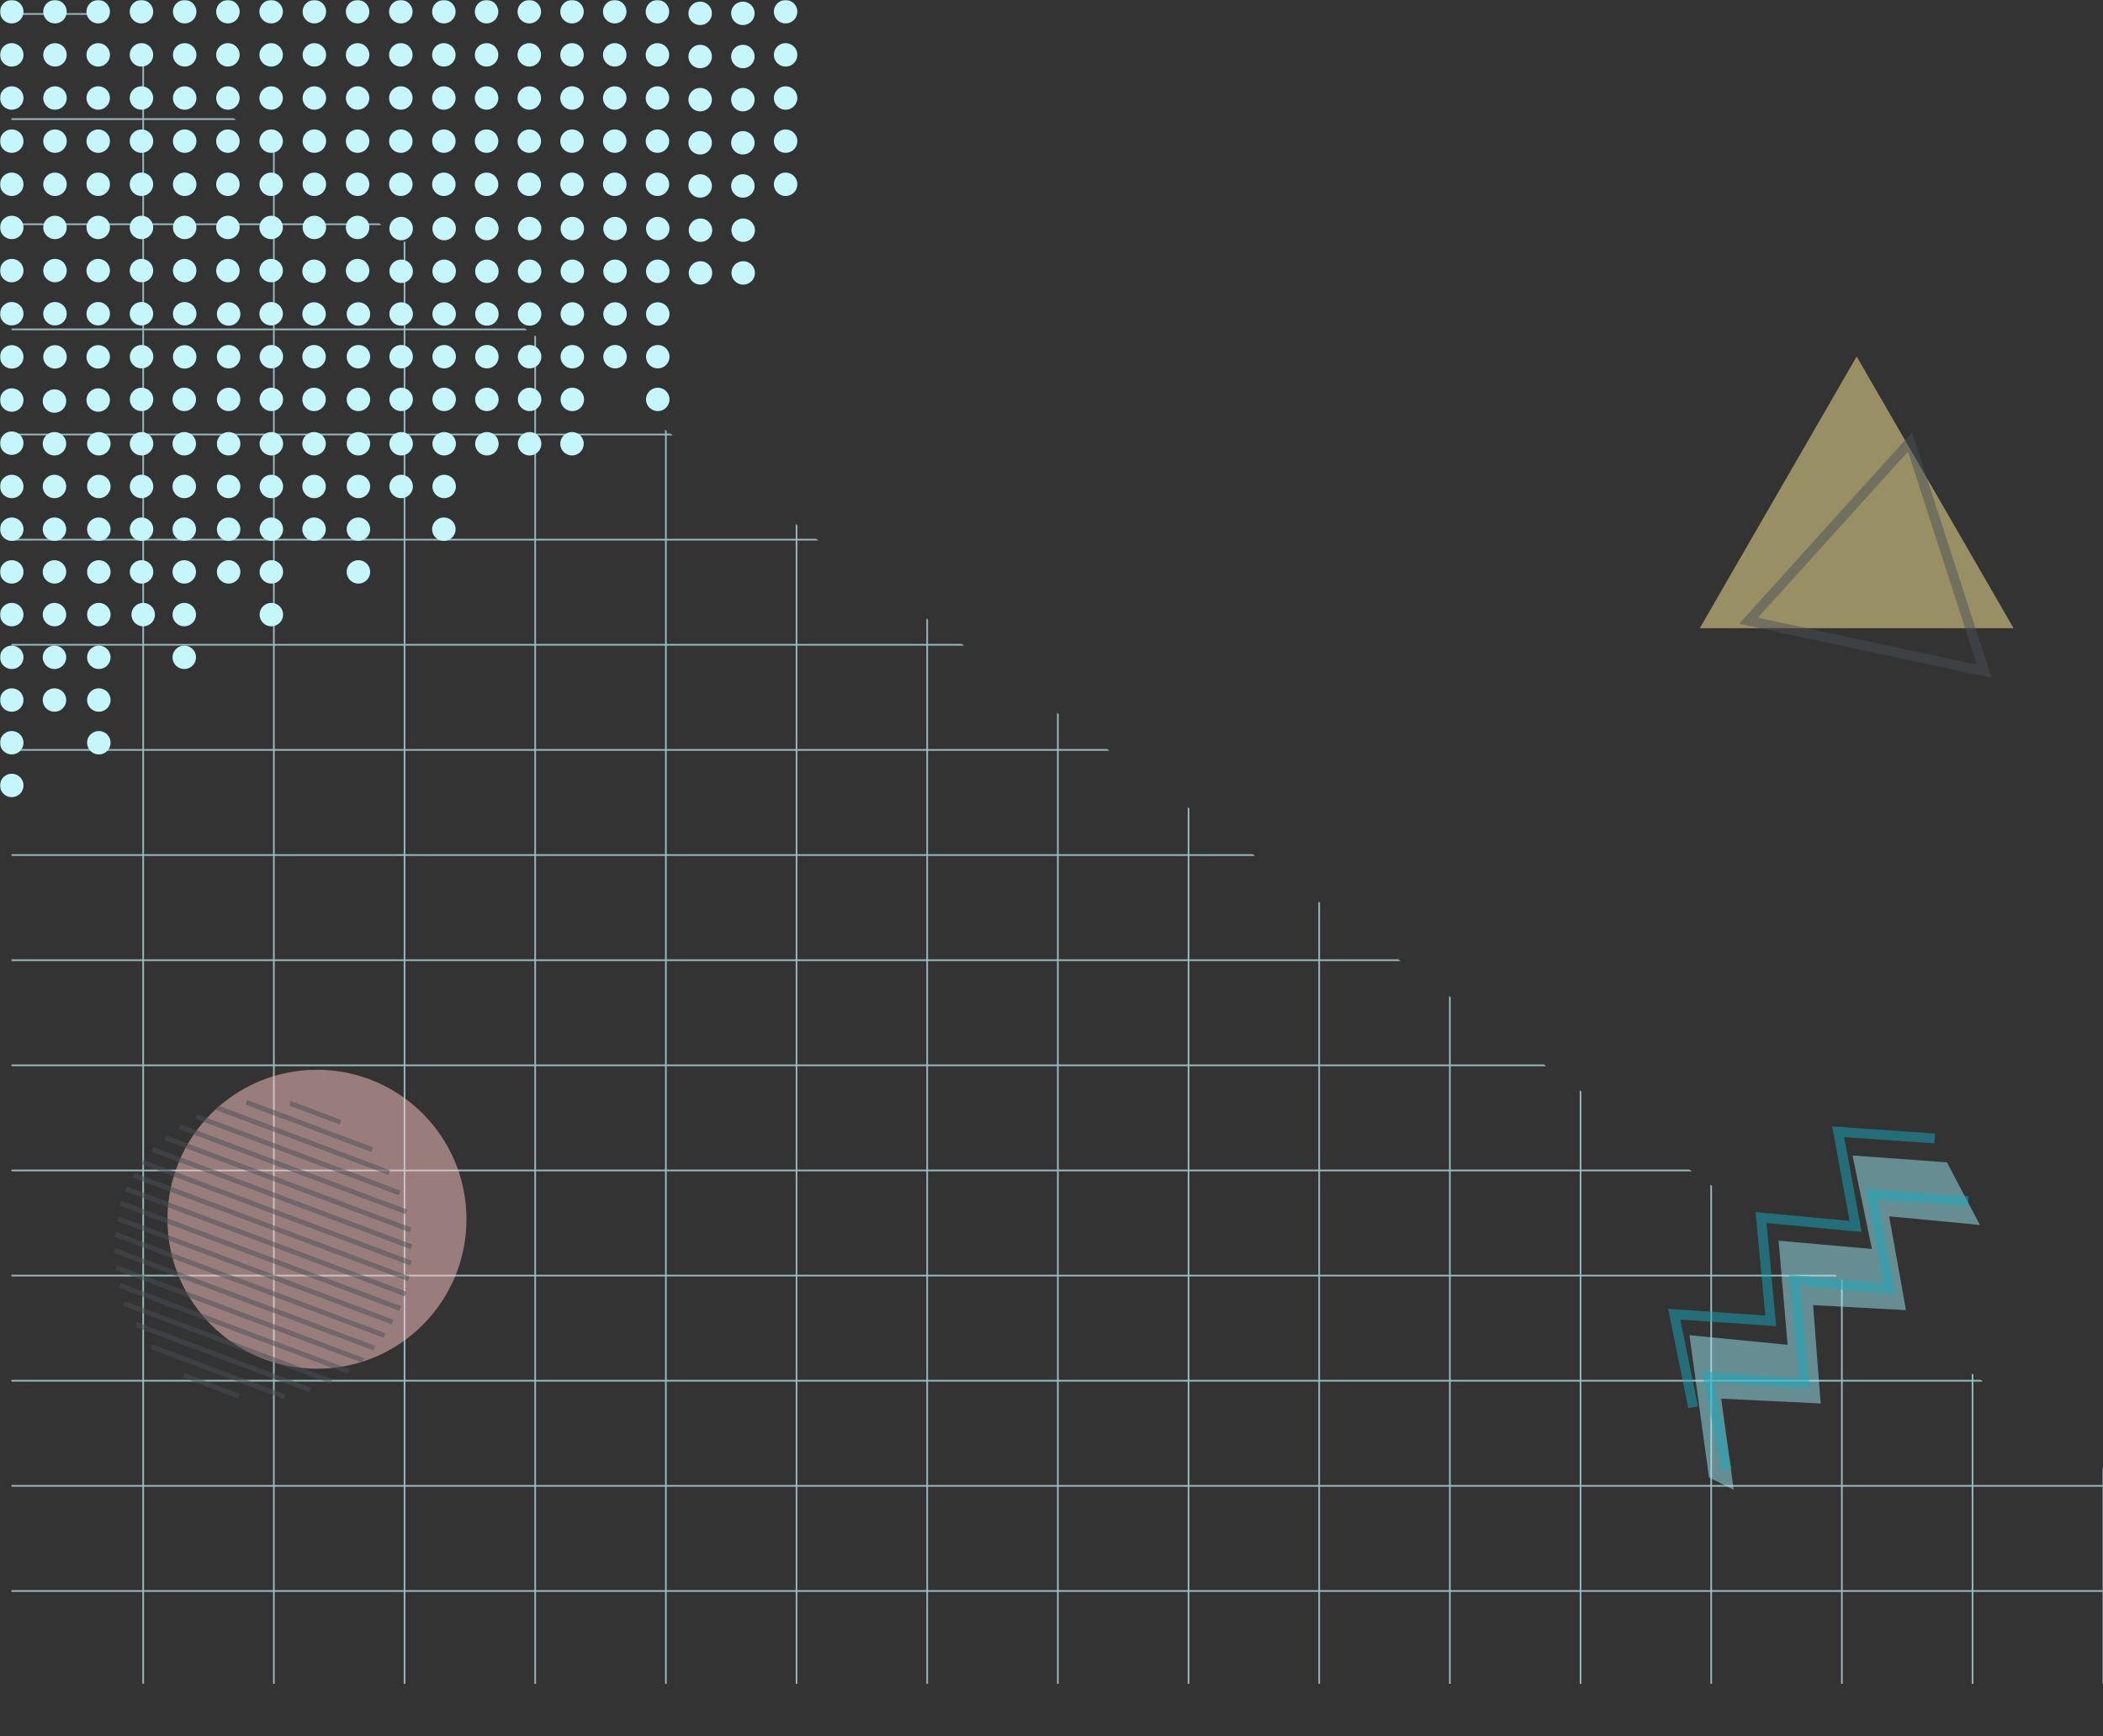 <svg width="1280" height="1057" viewBox="0 0 1280 1057" fill="none" xmlns="http://www.w3.org/2000/svg">
<rect x="0" y="0" width="1280" height="1057" fill="#333333" stroke="none"/>
<mask id="mask0_116_570" style="mask-type:alpha" maskUnits="userSpaceOnUse" x="0" y="0" width="1280" height="1057">
<rect width="1280" height="1057" fill="#D9D9D9"/>
</mask>
<g mask="url(#mask0_116_570)">
<path fill-rule="evenodd" clip-rule="evenodd" d="M53.687 8L7 8V9L55.071 9L53.687 8ZM86.653 31.813L86.653 72L7 72V73H86.653V136H7V137H86.653L86.653 200H7V201H86.653V264H7V265H86.653V328H7V329H86.653L86.653 392H7V393H86.653V456H7V457H86.653L86.653 520H7V521H86.653V584H7V585H86.653L86.653 648H7V649H86.653V712H7V713H86.653V776H7V777H86.653L86.653 840H7V841H86.653V904H7V905H86.653L86.653 968H7V969H86.653V1025H87.653V969H166.184V1025H167.184V969H245.716V1025H246.716V969H325.248V1025H326.248V969H404.779V1025H405.779V969H484.311V1025H485.311V969H563.842V1025H564.842V969L643.374 969V1025H644.374V969H722.905V1025H723.905V969H802.437V1025H803.437V969H881.968V1025H882.968V969H961.5V1025H962.5V969H1041.03V1025H1042.03V969H1120.56V1025H1121.56V969H1200.09V1025H1201.09V969H1279.63V1025H1280.63V969H1359.16V1025H1360.16V969H1384.09L1382.7 968H1360.16V951.715L1359.16 950.992V968H1280.63V905H1295.49L1294.1 904H1280.63V894.266L1279.63 893.544V904H1201.09V841H1206.89L1205.5 840H1201.09V836.817L1200.09 836.095V840L1121.56 840V779.369L1120.56 778.646V840H1042.03V777H1118.28L1116.9 776H1042.03V721.92L1041.03 721.198V776H962.5V713H1029.68L1028.3 712H962.5V664.471L961.5 663.749V712H882.968V649H941.082L939.697 648H882.968V607.022L881.968 606.3V648H803.437V585H852.481L851.096 584H803.437V549.574L802.437 548.851V584H723.905V521H763.88L762.495 520H723.905V492.125L722.905 491.403V520H644.374L644.374 457H675.279L673.894 456H644.374V434.676L643.374 433.954V456H564.842V393H586.677L585.293 392H564.842V377.228L563.842 376.505V392H485.311V329H498.076L496.692 328H485.311V319.779L484.311 319.057V328H405.779V265H409.475L408.091 264H405.779V262.33L404.779 261.608V264H326.248V204.881L325.248 204.159V264H246.716V201H320.874L319.49 200H246.716V147.433L245.716 146.71V200H167.184V137H232.273L230.889 136H167.184L167.184 89.984L166.184 89.262L166.184 136L87.653 136V73L143.672 73L142.288 72H87.653L87.653 32.535L86.653 31.813ZM1438.69 1008.44V1025H1439.69V1009.16L1438.69 1008.44ZM1836.35 1017.35V1025H1837.35V1016.43L1836.35 1017.35ZM1888.78 969H1915.88V1025H1916.88V969H1995.41V1025H1996.41V969H2074.94V1025H2075.94V969H2154.47V1025H2155.47V969H2234V1025H2235V969H2313.54V1025H2314.54V969H2392.95V968H2314.54V905H2392.95V904H2314.54V841H2392.95V840H2314.54V777H2392.95V776H2314.54V713H2392.95V712H2314.54V649H2392.95V648H2314.54V585H2392.95V584H2314.54V576.438L2313.54 577.36V584H2306.33L2305.25 585H2313.54V648H2236.92L2235.84 649H2313.54V712H2235V649.77L2234 650.692V712H2167.51L2166.43 713H2234V776H2155.47V723.101L2154.47 724.023V776H2098.1L2097.02 777H2154.47V840H2075.94V796.433L2074.94 797.355V840H2028.69L2027.61 841H2074.94V904H1996.41V869.765L1995.41 870.687V904H1959.28L1958.2 905H1995.41V968L1916.88 968V943.096L1915.88 944.018V968H1889.87L1888.78 969ZM2374.66 521H2392.95V520H2375.75L2374.66 521ZM2235 713H2313.54V776H2235V713ZM2235 777H2313.54V840H2235V777ZM2235 841H2313.54V904H2235V841ZM2235 905H2313.54V968H2235V905ZM2234 905V968H2155.47V905H2234ZM2154.47 905V968H2075.94V905H2154.47ZM2074.94 905V968H1996.41V905H2074.94ZM1279.63 905V968H1201.09V905H1279.63ZM1200.09 905V968L1121.56 968V905L1200.09 905ZM1120.56 905V968H1042.03V905H1120.56ZM1041.03 905V968H962.5V905H1041.03ZM961.5 905V968H882.968V905H961.5ZM881.968 905V968H803.437V905H881.968ZM802.437 905V968H723.905V905H802.437ZM722.905 905V968H644.374V905H722.905ZM643.374 905V968H564.842V905H643.374ZM563.842 905V968H485.311V905H563.842ZM484.311 905V968H405.779V905H484.311ZM404.779 905V968L326.248 968V905L404.779 905ZM325.248 905V968H246.716V905H325.248ZM245.716 905V968H167.184V905H245.716ZM166.184 905V968H87.653L87.653 905H166.184ZM166.184 904H87.653V841H166.184L166.184 904ZM166.184 840H87.653L87.653 777H166.184V840ZM166.184 776H87.653V713H166.184V776ZM166.184 712H87.653V649H166.184V712ZM166.184 648H87.653L87.653 585H166.184L166.184 648ZM166.184 584H87.653V521H166.184V584ZM166.184 520H87.653L87.653 457H166.184V520ZM166.184 456H87.653V393H166.184V456ZM166.184 392H87.653L87.653 329H166.184L166.184 392ZM166.184 328H87.653V265H166.184V328ZM166.184 264H87.653V201H166.184V264ZM166.184 200L87.653 200L87.653 137L166.184 137V200ZM2155.47 777H2234V840H2155.47V777ZM2155.47 841H2234V904H2155.47V841ZM2154.47 841V904H2075.94V841H2154.47ZM1200.09 841V904L1121.56 904V841L1200.09 841ZM1120.56 841V904H1042.03V841H1120.56ZM1041.03 841V904H962.5V841H1041.03ZM961.5 841V904H882.968V841H961.5ZM881.968 841V904H803.437V841H881.968ZM802.437 841V904H723.905V841H802.437ZM722.905 841V904H644.374V841H722.905ZM643.374 841V904H564.842V841H643.374ZM563.842 841V904H485.311V841H563.842ZM484.311 841V904H405.779V841H484.311ZM404.779 841V904L326.248 904L326.248 841L404.779 841ZM325.248 841L325.248 904H246.716L246.716 841H325.248ZM245.716 841L245.716 904H167.184L167.184 841H245.716ZM245.716 840H167.184V777H245.716V840ZM245.716 776H167.184V713H245.716V776ZM245.716 712H167.184V649H245.716V712ZM245.716 648H167.184L167.184 585H245.716V648ZM245.716 584H167.184V521H245.716V584ZM245.716 520H167.184V457H245.716L245.716 520ZM245.716 456L167.184 456V393L245.716 393V456ZM245.716 392L167.184 392L167.184 329L245.716 329V392ZM245.716 328L167.184 328V265L245.716 265V328ZM245.716 264L167.184 264V201L245.716 201V264ZM1041.03 777V840H962.5V777H1041.03ZM961.5 777V840H882.968V777H961.5ZM881.968 777V840H803.437V777H881.968ZM802.437 777V840H723.905V777H802.437ZM722.905 777V840H644.374V777H722.905ZM643.374 777V840H564.842V777H643.374ZM563.842 777V840H485.311V777H563.842ZM484.311 777V840H405.779V777H484.311ZM404.779 777V840L326.248 840V777L404.779 777ZM325.248 777V840H246.716V777H325.248ZM325.248 776H246.716V713H325.248V776ZM325.248 712H246.716V649H325.248V712ZM325.248 648H246.716V585H325.248V648ZM325.248 584H246.716V521H325.248V584ZM325.248 520H246.716L246.716 457H325.248L325.248 520ZM325.248 456H246.716V393H325.248V456ZM325.248 392H246.716V329H325.248V392ZM325.248 328H246.716V265H325.248V328ZM961.5 713V776H882.968V713H961.5ZM881.968 713V776H803.437V713H881.968ZM802.437 713V776H723.905V713H802.437ZM722.905 713V776H644.374V713H722.905ZM643.374 713V776H564.842V713H643.374ZM563.842 713V776H485.311L485.311 713H563.842ZM484.311 713L484.311 776H405.779L405.779 713H484.311ZM404.779 713L404.779 776L326.248 776V713L404.779 713ZM404.779 712L326.248 712V649L404.779 649V712ZM404.779 648L326.248 648V585L404.779 585V648ZM404.779 584L326.248 584V521L404.779 521V584ZM404.779 520L326.248 520L326.248 457H404.779V520ZM404.779 456H326.248V393H404.779V456ZM404.779 392H326.248V329H404.779V392ZM404.779 328H326.248V265H404.779V328ZM881.968 649V712H803.437V649H881.968ZM802.437 649V712H723.905V649H802.437ZM722.905 649V712H644.374V649H722.905ZM643.374 649V712H564.842V649H643.374ZM563.842 649V712H485.311V649H563.842ZM484.311 649V712H405.779V649H484.311ZM484.311 648H405.779V585H484.311V648ZM484.311 584H405.779V521H484.311V584ZM484.311 520H405.779V457H484.311V520ZM484.311 456H405.779V393H484.311V456ZM484.311 392H405.779V329H484.311V392ZM802.437 585V648H723.905V585H802.437ZM722.905 585V648H644.374V585H722.905ZM643.374 585V648H564.842V585H643.374ZM563.842 585V648H485.311V585H563.842ZM563.842 584H485.311V521H563.842V584ZM563.842 520H485.311V457H563.842L563.842 520ZM563.842 456H485.311V393H563.842V456ZM722.905 521V584H644.374V521H722.905ZM643.374 521V584H564.842V521H643.374ZM643.374 520H564.842L564.842 457L643.374 457L643.374 520Z" fill="#C5F6FA" fill-opacity="0.7"/>
<circle cx="192.922" cy="742.211" r="90.996" fill="#FFC9C9" fill-opacity="0.5"/>
<line x1="92.224" y1="819.808" x2="173.245" y2="850.286" stroke="#495057" stroke-opacity="0.5" stroke-width="3"/>
<line x1="111.859" y1="837.223" x2="145.536" y2="849.892" stroke="#495057" stroke-opacity="0.5" stroke-width="3"/>
<line x1="82.839" y1="806.249" x2="188.752" y2="846.091" stroke="#495057" stroke-opacity="0.5" stroke-width="3"/>
<line x1="75.406" y1="793.424" x2="201.818" y2="840.978" stroke="#495057" stroke-opacity="0.5" stroke-width="3"/>
<line x1="72.854" y1="782.436" x2="212.444" y2="834.946" stroke="#495057" stroke-opacity="0.5" stroke-width="3"/>
<line x1="70.79" y1="771.631" x2="221.118" y2="828.181" stroke="#495057" stroke-opacity="0.5" stroke-width="3"/>
<line x1="69.703" y1="761.193" x2="227.839" y2="820.681" stroke="#495057" stroke-opacity="0.5" stroke-width="3"/>
<line x1="70.079" y1="751.306" x2="234.072" y2="812.997" stroke="#495057" stroke-opacity="0.5" stroke-width="3"/>
<line x1="71.919" y1="741.97" x2="238.841" y2="804.762" stroke="#495057" stroke-opacity="0.5" stroke-width="3"/>
<line x1="73.272" y1="732.45" x2="243.611" y2="796.528" stroke="#495057" stroke-opacity="0.5" stroke-width="3"/>
<line x1="76.577" y1="723.665" x2="246.916" y2="787.742" stroke="#495057" stroke-opacity="0.5" stroke-width="3"/>
<line x1="81.346" y1="715.43" x2="248.756" y2="778.406" stroke="#495057" stroke-opacity="0.5" stroke-width="3"/>
<line x1="86.603" y1="707.379" x2="250.109" y2="768.886" stroke="#495057" stroke-opacity="0.5" stroke-width="3"/>
<line x1="92.837" y1="699.695" x2="250.485" y2="758.999" stroke="#495057" stroke-opacity="0.5" stroke-width="3"/>
<line x1="100.534" y1="692.562" x2="249.885" y2="748.745" stroke="#495057" stroke-opacity="0.5" stroke-width="3"/>
<line x1="109.208" y1="685.796" x2="247.333" y2="737.756" stroke="#495057" stroke-opacity="0.5" stroke-width="3"/>
<line x1="119.346" y1="679.582" x2="243.317" y2="726.217" stroke="#495057" stroke-opacity="0.5" stroke-width="3"/>
<line x1="131.924" y1="674.285" x2="236.86" y2="713.76" stroke="#495057" stroke-opacity="0.5" stroke-width="3"/>
<line x1="149.871" y1="671.007" x2="226.499" y2="699.833" stroke="#495057" stroke-opacity="0.5" stroke-width="3"/>
<line x1="176.528" y1="671.596" x2="207.277" y2="683.163" stroke="#495057" stroke-opacity="0.5" stroke-width="3"/>
<path d="M1130.07 217L1225.56 382.394H1034.58L1130.07 217Z" fill="#FFEC99" fill-opacity="0.5"/>
<path d="M1064.25 377.881L1162.56 269.019L1207.68 408.589L1064.25 377.881Z" stroke="#495057" stroke-opacity="0.5" stroke-width="6"/>
<path d="M1030.53 856.639L1019.03 799.982L1077.77 804.075L1071.88 741.175L1129.44 746.583L1118.82 688.939L1177.57 693.033" stroke="#15AABF" stroke-opacity="0.5" stroke-width="6"/>
<path d="M1040.17 899.335L1028.31 812.788L1088.03 818.631L1082.55 755.257L1139.35 760.297L1127.54 703.401L1185.02 707.546L1205.07 745.677L1149.85 740.421L1160.08 797.533L1103.55 794.46L1108.15 854.348L1047.63 851.421L1055.23 906.889L1040.17 899.335Z" fill="#99E9F2" fill-opacity="0.5"/>
<path d="M1050.98 894.716L1039.48 838.059L1098.22 842.152L1092.33 779.252L1149.89 784.66L1139.27 727.016L1198.01 731.11" stroke="#15AABF" stroke-opacity="0.5" stroke-width="6"/>
<ellipse cx="7.156" cy="7.132" rx="7.156" ry="7.132" fill="#C5F6FA"/>
<ellipse cx="7.156" cy="33.396" rx="7.156" ry="7.132" fill="#C5F6FA"/>
<ellipse cx="33.469" cy="33.396" rx="7.156" ry="7.132" fill="#C5F6FA"/>
<ellipse cx="33.469" cy="59.66" rx="7.156" ry="7.132" fill="#C5F6FA"/>
<ellipse cx="59.781" cy="59.66" rx="7.156" ry="7.132" fill="#C5F6FA"/>
<ellipse cx="59.781" cy="85.925" rx="7.156" ry="7.132" fill="#C5F6FA"/>
<ellipse cx="86.094" cy="85.925" rx="7.156" ry="7.132" fill="#C5F6FA"/>
<ellipse cx="86.094" cy="112.189" rx="7.156" ry="7.132" fill="#C5F6FA"/>
<ellipse cx="112.406" cy="112.189" rx="7.156" ry="7.132" fill="#C5F6FA"/>
<ellipse cx="112.406" cy="138.453" rx="7.156" ry="7.132" fill="#C5F6FA"/>
<ellipse cx="112.406" cy="164.717" rx="7.156" ry="7.132" fill="#C5F6FA"/>
<ellipse cx="112.406" cy="190.981" rx="7.156" ry="7.132" fill="#C5F6FA"/>
<ellipse cx="112.406" cy="217.245" rx="7.156" ry="7.132" fill="#C5F6FA"/>
<ellipse cx="112.156" cy="243.132" rx="7.156" ry="7.132" fill="#C5F6FA"/>
<ellipse cx="112.156" cy="270.132" rx="7.156" ry="7.132" fill="#C5F6FA"/>
<ellipse cx="112.156" cy="296.132" rx="7.156" ry="7.132" fill="#C5F6FA"/>
<ellipse cx="112.156" cy="322.132" rx="7.156" ry="7.132" fill="#C5F6FA"/>
<ellipse cx="112.156" cy="348.132" rx="7.156" ry="7.132" fill="#C5F6FA"/>
<ellipse cx="112.156" cy="374.132" rx="7.156" ry="7.132" fill="#C5F6FA"/>
<ellipse cx="112.156" cy="400.132" rx="7.156" ry="7.132" fill="#C5F6FA"/>
<ellipse cx="138.719" cy="112.189" rx="7.156" ry="7.132" fill="#C5F6FA"/>
<ellipse cx="138.719" cy="138.453" rx="7.156" ry="7.132" fill="#C5F6FA"/>
<ellipse cx="138.719" cy="164.717" rx="7.156" ry="7.132" fill="#C5F6FA"/>
<ellipse cx="139.156" cy="191.132" rx="7.156" ry="7.132" fill="#C5F6FA"/>
<ellipse cx="139.156" cy="217.132" rx="7.156" ry="7.132" fill="#C5F6FA"/>
<ellipse cx="139.156" cy="243.132" rx="7.156" ry="7.132" fill="#C5F6FA"/>
<ellipse cx="139.156" cy="270.132" rx="7.156" ry="7.132" fill="#C5F6FA"/>
<ellipse cx="139.156" cy="296.132" rx="7.156" ry="7.132" fill="#C5F6FA"/>
<ellipse cx="139.156" cy="322.132" rx="7.156" ry="7.132" fill="#C5F6FA"/>
<ellipse cx="139.156" cy="348.132" rx="7.156" ry="7.132" fill="#C5F6FA"/>
<ellipse cx="86.094" cy="138.453" rx="7.156" ry="7.132" fill="#C5F6FA"/>
<ellipse cx="86.094" cy="164.717" rx="7.156" ry="7.132" fill="#C5F6FA"/>
<ellipse cx="86.094" cy="190.981" rx="7.156" ry="7.132" fill="#C5F6FA"/>
<ellipse cx="86.156" cy="217.132" rx="7.156" ry="7.132" fill="#C5F6FA"/>
<ellipse cx="86.156" cy="243.132" rx="7.156" ry="7.132" fill="#C5F6FA"/>
<ellipse cx="86.156" cy="270.132" rx="7.156" ry="7.132" fill="#C5F6FA"/>
<ellipse cx="86.156" cy="296.132" rx="7.156" ry="7.132" fill="#C5F6FA"/>
<ellipse cx="86.156" cy="322.132" rx="7.156" ry="7.132" fill="#C5F6FA"/>
<ellipse cx="86.156" cy="348.132" rx="7.156" ry="7.132" fill="#C5F6FA"/>
<ellipse cx="87.156" cy="374.132" rx="7.156" ry="7.132" fill="#C5F6FA"/>
<ellipse cx="112.406" cy="85.925" rx="7.156" ry="7.132" fill="#C5F6FA"/>
<ellipse cx="138.719" cy="85.925" rx="7.156" ry="7.132" fill="#C5F6FA"/>
<ellipse cx="165.031" cy="85.925" rx="7.156" ry="7.132" fill="#C5F6FA"/>
<ellipse cx="165.031" cy="112.189" rx="7.156" ry="7.132" fill="#C5F6FA"/>
<ellipse cx="165.031" cy="138.453" rx="7.156" ry="7.132" fill="#C5F6FA"/>
<ellipse cx="165.031" cy="164.717" rx="7.156" ry="7.132" fill="#C5F6FA"/>
<ellipse cx="165.031" cy="190.981" rx="7.156" ry="7.132" fill="#C5F6FA"/>
<ellipse cx="165.156" cy="217.132" rx="7.156" ry="7.132" fill="#C5F6FA"/>
<ellipse cx="165.156" cy="243.132" rx="7.156" ry="7.132" fill="#C5F6FA"/>
<ellipse cx="165.156" cy="270.132" rx="7.156" ry="7.132" fill="#C5F6FA"/>
<ellipse cx="165.156" cy="296.132" rx="7.156" ry="7.132" fill="#C5F6FA"/>
<ellipse cx="165.156" cy="322.132" rx="7.156" ry="7.132" fill="#C5F6FA"/>
<ellipse cx="165.156" cy="348.132" rx="7.156" ry="7.132" fill="#C5F6FA"/>
<ellipse cx="165.156" cy="374.132" rx="7.156" ry="7.132" fill="#C5F6FA"/>
<ellipse cx="59.781" cy="112.189" rx="7.156" ry="7.132" fill="#C5F6FA"/>
<ellipse cx="59.781" cy="138.453" rx="7.156" ry="7.132" fill="#C5F6FA"/>
<ellipse cx="59.781" cy="164.717" rx="7.156" ry="7.132" fill="#C5F6FA"/>
<ellipse cx="59.781" cy="190.981" rx="7.156" ry="7.132" fill="#C5F6FA"/>
<ellipse cx="59.781" cy="217.245" rx="7.156" ry="7.132" fill="#C5F6FA"/>
<ellipse cx="59.781" cy="243.51" rx="7.156" ry="7.132" fill="#C5F6FA"/>
<ellipse cx="60.156" cy="270.132" rx="7.156" ry="7.132" fill="#C5F6FA"/>
<ellipse cx="60.156" cy="296.132" rx="7.156" ry="7.132" fill="#C5F6FA"/>
<ellipse cx="60.156" cy="322.132" rx="7.156" ry="7.132" fill="#C5F6FA"/>
<ellipse cx="60.156" cy="348.132" rx="7.156" ry="7.132" fill="#C5F6FA"/>
<ellipse cx="60.156" cy="374.132" rx="7.156" ry="7.132" fill="#C5F6FA"/>
<ellipse cx="60.156" cy="400.132" rx="7.156" ry="7.132" fill="#C5F6FA"/>
<ellipse cx="60.156" cy="426.132" rx="7.156" ry="7.132" fill="#C5F6FA"/>
<ellipse cx="60.156" cy="452.132" rx="7.156" ry="7.132" fill="#C5F6FA"/>
<ellipse cx="86.094" cy="59.66" rx="7.156" ry="7.132" fill="#C5F6FA"/>
<ellipse cx="112.406" cy="59.66" rx="7.156" ry="7.132" fill="#C5F6FA"/>
<ellipse cx="138.719" cy="59.66" rx="7.156" ry="7.132" fill="#C5F6FA"/>
<ellipse cx="165.031" cy="59.66" rx="7.156" ry="7.132" fill="#C5F6FA"/>
<ellipse cx="191.344" cy="59.66" rx="7.156" ry="7.132" fill="#C5F6FA"/>
<ellipse cx="191.344" cy="85.925" rx="7.156" ry="7.132" fill="#C5F6FA"/>
<ellipse cx="191.344" cy="112.189" rx="7.156" ry="7.132" fill="#C5F6FA"/>
<ellipse cx="191.344" cy="138.453" rx="7.156" ry="7.132" fill="#C5F6FA"/>
<ellipse cx="191.156" cy="165.132" rx="7.156" ry="7.132" fill="#C5F6FA"/>
<ellipse cx="191.156" cy="191.132" rx="7.156" ry="7.132" fill="#C5F6FA"/>
<ellipse cx="191.156" cy="217.132" rx="7.156" ry="7.132" fill="#C5F6FA"/>
<ellipse cx="191.156" cy="243.132" rx="7.156" ry="7.132" fill="#C5F6FA"/>
<ellipse cx="191.156" cy="270.132" rx="7.156" ry="7.132" fill="#C5F6FA"/>
<ellipse cx="191.156" cy="296.132" rx="7.156" ry="7.132" fill="#C5F6FA"/>
<ellipse cx="191.156" cy="322.132" rx="7.156" ry="7.132" fill="#C5F6FA"/>
<ellipse cx="33.469" cy="85.925" rx="7.156" ry="7.132" fill="#C5F6FA"/>
<ellipse cx="33.469" cy="112.189" rx="7.156" ry="7.132" fill="#C5F6FA"/>
<ellipse cx="33.469" cy="138.453" rx="7.156" ry="7.132" fill="#C5F6FA"/>
<ellipse cx="33.469" cy="164.717" rx="7.156" ry="7.132" fill="#C5F6FA"/>
<ellipse cx="33.469" cy="190.981" rx="7.156" ry="7.132" fill="#C5F6FA"/>
<ellipse cx="33.469" cy="217.245" rx="7.156" ry="7.132" fill="#C5F6FA"/>
<ellipse cx="33.156" cy="244.132" rx="7.156" ry="7.132" fill="#C5F6FA"/>
<ellipse cx="33.156" cy="270.132" rx="7.156" ry="7.132" fill="#C5F6FA"/>
<ellipse cx="33.156" cy="296.132" rx="7.156" ry="7.132" fill="#C5F6FA"/>
<ellipse cx="33.156" cy="322.132" rx="7.156" ry="7.132" fill="#C5F6FA"/>
<ellipse cx="33.156" cy="348.132" rx="7.156" ry="7.132" fill="#C5F6FA"/>
<ellipse cx="33.156" cy="374.132" rx="7.156" ry="7.132" fill="#C5F6FA"/>
<ellipse cx="33.156" cy="400.132" rx="7.156" ry="7.132" fill="#C5F6FA"/>
<ellipse cx="33.156" cy="426.132" rx="7.156" ry="7.132" fill="#C5F6FA"/>
<ellipse cx="59.781" cy="33.396" rx="7.156" ry="7.132" fill="#C5F6FA"/>
<ellipse cx="86.094" cy="33.396" rx="7.156" ry="7.132" fill="#C5F6FA"/>
<ellipse cx="112.406" cy="33.396" rx="7.156" ry="7.132" fill="#C5F6FA"/>
<ellipse cx="138.719" cy="33.396" rx="7.156" ry="7.132" fill="#C5F6FA"/>
<ellipse cx="165.031" cy="33.396" rx="7.156" ry="7.132" fill="#C5F6FA"/>
<ellipse cx="191.344" cy="33.396" rx="7.156" ry="7.132" fill="#C5F6FA"/>
<ellipse cx="217.656" cy="33.396" rx="7.156" ry="7.132" fill="#C5F6FA"/>
<ellipse cx="217.656" cy="59.66" rx="7.156" ry="7.132" fill="#C5F6FA"/>
<ellipse cx="217.656" cy="85.925" rx="7.156" ry="7.132" fill="#C5F6FA"/>
<ellipse cx="217.656" cy="112.189" rx="7.156" ry="7.132" fill="#C5F6FA"/>
<ellipse cx="217.656" cy="138.453" rx="7.156" ry="7.132" fill="#C5F6FA"/>
<ellipse cx="217.656" cy="164.717" rx="7.156" ry="7.132" fill="#C5F6FA"/>
<ellipse cx="218.156" cy="191.132" rx="7.156" ry="7.132" fill="#C5F6FA"/>
<ellipse cx="218.156" cy="217.132" rx="7.156" ry="7.132" fill="#C5F6FA"/>
<ellipse cx="218.156" cy="243.132" rx="7.156" ry="7.132" fill="#C5F6FA"/>
<ellipse cx="218.156" cy="270.132" rx="7.156" ry="7.132" fill="#C5F6FA"/>
<ellipse cx="218.156" cy="296.132" rx="7.156" ry="7.132" fill="#C5F6FA"/>
<ellipse cx="218.156" cy="322.132" rx="7.156" ry="7.132" fill="#C5F6FA"/>
<ellipse cx="218.156" cy="348.132" rx="7.156" ry="7.132" fill="#C5F6FA"/>
<ellipse cx="33.469" cy="7.132" rx="7.156" ry="7.132" fill="#C5F6FA"/>
<ellipse cx="59.781" cy="7.132" rx="7.156" ry="7.132" fill="#C5F6FA"/>
<ellipse cx="86.094" cy="7.132" rx="7.156" ry="7.132" fill="#C5F6FA"/>
<ellipse cx="112.406" cy="7.132" rx="7.156" ry="7.132" fill="#C5F6FA"/>
<ellipse cx="138.719" cy="7.132" rx="7.156" ry="7.132" fill="#C5F6FA"/>
<ellipse cx="165.031" cy="7.132" rx="7.156" ry="7.132" fill="#C5F6FA"/>
<ellipse cx="191.344" cy="7.132" rx="7.156" ry="7.132" fill="#C5F6FA"/>
<ellipse cx="217.656" cy="7.132" rx="7.156" ry="7.132" fill="#C5F6FA"/>
<ellipse cx="243.969" cy="7.132" rx="7.156" ry="7.132" fill="#C5F6FA"/>
<ellipse cx="270.156" cy="7.132" rx="7.156" ry="7.132" fill="#C5F6FA"/>
<ellipse cx="296.156" cy="7.132" rx="7.156" ry="7.132" fill="#C5F6FA"/>
<ellipse cx="322.156" cy="7.132" rx="7.156" ry="7.132" fill="#C5F6FA"/>
<ellipse cx="348.156" cy="7.132" rx="7.156" ry="7.132" fill="#C5F6FA"/>
<ellipse cx="400.156" cy="7.132" rx="7.156" ry="7.132" fill="#C5F6FA"/>
<ellipse cx="374.156" cy="7.132" rx="7.156" ry="7.132" fill="#C5F6FA"/>
<ellipse cx="426.156" cy="8.132" rx="7.156" ry="7.132" fill="#C5F6FA"/>
<ellipse cx="452.156" cy="8.132" rx="7.156" ry="7.132" fill="#C5F6FA"/>
<ellipse cx="478.156" cy="7.132" rx="7.156" ry="7.132" fill="#C5F6FA"/>
<ellipse cx="243.969" cy="33.396" rx="7.156" ry="7.132" fill="#C5F6FA"/>
<ellipse cx="270.156" cy="33.396" rx="7.156" ry="7.132" fill="#C5F6FA"/>
<ellipse cx="296.156" cy="33.396" rx="7.156" ry="7.132" fill="#C5F6FA"/>
<ellipse cx="322.156" cy="33.396" rx="7.156" ry="7.132" fill="#C5F6FA"/>
<ellipse cx="348.156" cy="33.396" rx="7.156" ry="7.132" fill="#C5F6FA"/>
<ellipse cx="400.156" cy="33.396" rx="7.156" ry="7.132" fill="#C5F6FA"/>
<ellipse cx="374.156" cy="33.396" rx="7.156" ry="7.132" fill="#C5F6FA"/>
<ellipse cx="426.156" cy="34.396" rx="7.156" ry="7.132" fill="#C5F6FA"/>
<ellipse cx="452.156" cy="34.396" rx="7.156" ry="7.132" fill="#C5F6FA"/>
<ellipse cx="478.156" cy="33.396" rx="7.156" ry="7.132" fill="#C5F6FA"/>
<ellipse cx="243.969" cy="59.66" rx="7.156" ry="7.132" fill="#C5F6FA"/>
<ellipse cx="270.156" cy="59.66" rx="7.156" ry="7.132" fill="#C5F6FA"/>
<ellipse cx="296.156" cy="59.66" rx="7.156" ry="7.132" fill="#C5F6FA"/>
<ellipse cx="322.156" cy="59.66" rx="7.156" ry="7.132" fill="#C5F6FA"/>
<ellipse cx="348.156" cy="59.66" rx="7.156" ry="7.132" fill="#C5F6FA"/>
<ellipse cx="400.156" cy="59.66" rx="7.156" ry="7.132" fill="#C5F6FA"/>
<ellipse cx="374.156" cy="59.66" rx="7.156" ry="7.132" fill="#C5F6FA"/>
<ellipse cx="426.156" cy="60.66" rx="7.156" ry="7.132" fill="#C5F6FA"/>
<ellipse cx="452.156" cy="60.66" rx="7.156" ry="7.132" fill="#C5F6FA"/>
<ellipse cx="478.156" cy="59.66" rx="7.156" ry="7.132" fill="#C5F6FA"/>
<ellipse cx="243.969" cy="85.925" rx="7.156" ry="7.132" fill="#C5F6FA"/>
<ellipse cx="270.156" cy="85.925" rx="7.156" ry="7.132" fill="#C5F6FA"/>
<ellipse cx="296.156" cy="85.925" rx="7.156" ry="7.132" fill="#C5F6FA"/>
<ellipse cx="322.156" cy="85.925" rx="7.156" ry="7.132" fill="#C5F6FA"/>
<ellipse cx="348.156" cy="85.925" rx="7.156" ry="7.132" fill="#C5F6FA"/>
<ellipse cx="400.156" cy="85.925" rx="7.156" ry="7.132" fill="#C5F6FA"/>
<ellipse cx="374.156" cy="85.925" rx="7.156" ry="7.132" fill="#C5F6FA"/>
<ellipse cx="426.156" cy="86.925" rx="7.156" ry="7.132" fill="#C5F6FA"/>
<ellipse cx="452.156" cy="86.925" rx="7.156" ry="7.132" fill="#C5F6FA"/>
<ellipse cx="478.156" cy="85.925" rx="7.156" ry="7.132" fill="#C5F6FA"/>
<ellipse cx="243.969" cy="112.189" rx="7.156" ry="7.132" fill="#C5F6FA"/>
<ellipse cx="270.156" cy="112.189" rx="7.156" ry="7.132" fill="#C5F6FA"/>
<ellipse cx="296.156" cy="112.189" rx="7.156" ry="7.132" fill="#C5F6FA"/>
<ellipse cx="322.156" cy="112.189" rx="7.156" ry="7.132" fill="#C5F6FA"/>
<ellipse cx="348.156" cy="112.189" rx="7.156" ry="7.132" fill="#C5F6FA"/>
<ellipse cx="400.156" cy="112.189" rx="7.156" ry="7.132" fill="#C5F6FA"/>
<ellipse cx="374.156" cy="112.189" rx="7.156" ry="7.132" fill="#C5F6FA"/>
<ellipse cx="426.156" cy="113.189" rx="7.156" ry="7.132" fill="#C5F6FA"/>
<ellipse cx="452.156" cy="113.189" rx="7.156" ry="7.132" fill="#C5F6FA"/>
<ellipse cx="478.156" cy="112.189" rx="7.156" ry="7.132" fill="#C5F6FA"/>
<ellipse cx="244.156" cy="139.132" rx="7.156" ry="7.132" fill="#C5F6FA"/>
<ellipse cx="270.344" cy="139.132" rx="7.156" ry="7.132" fill="#C5F6FA"/>
<ellipse cx="296.344" cy="139.132" rx="7.156" ry="7.132" fill="#C5F6FA"/>
<ellipse cx="322.344" cy="139.132" rx="7.156" ry="7.132" fill="#C5F6FA"/>
<ellipse cx="348.344" cy="139.132" rx="7.156" ry="7.132" fill="#C5F6FA"/>
<ellipse cx="400.344" cy="139.132" rx="7.156" ry="7.132" fill="#C5F6FA"/>
<ellipse cx="374.344" cy="139.132" rx="7.156" ry="7.132" fill="#C5F6FA"/>
<ellipse cx="426.344" cy="140.132" rx="7.156" ry="7.132" fill="#C5F6FA"/>
<ellipse cx="452.344" cy="140.132" rx="7.156" ry="7.132" fill="#C5F6FA"/>
<ellipse cx="244.156" cy="165.132" rx="7.156" ry="7.132" fill="#C5F6FA"/>
<ellipse cx="270.344" cy="165.132" rx="7.156" ry="7.132" fill="#C5F6FA"/>
<ellipse cx="296.344" cy="165.132" rx="7.156" ry="7.132" fill="#C5F6FA"/>
<ellipse cx="322.344" cy="165.132" rx="7.156" ry="7.132" fill="#C5F6FA"/>
<ellipse cx="348.344" cy="165.132" rx="7.156" ry="7.132" fill="#C5F6FA"/>
<ellipse cx="400.344" cy="165.132" rx="7.156" ry="7.132" fill="#C5F6FA"/>
<ellipse cx="374.344" cy="165.132" rx="7.156" ry="7.132" fill="#C5F6FA"/>
<ellipse cx="426.344" cy="166.132" rx="7.156" ry="7.132" fill="#C5F6FA"/>
<ellipse cx="452.344" cy="166.132" rx="7.156" ry="7.132" fill="#C5F6FA"/>
<ellipse cx="244.156" cy="191.132" rx="7.156" ry="7.132" fill="#C5F6FA"/>
<ellipse cx="270.344" cy="191.132" rx="7.156" ry="7.132" fill="#C5F6FA"/>
<ellipse cx="296.344" cy="191.132" rx="7.156" ry="7.132" fill="#C5F6FA"/>
<ellipse cx="322.344" cy="191.132" rx="7.156" ry="7.132" fill="#C5F6FA"/>
<ellipse cx="348.344" cy="191.132" rx="7.156" ry="7.132" fill="#C5F6FA"/>
<ellipse cx="400.344" cy="191.132" rx="7.156" ry="7.132" fill="#C5F6FA"/>
<ellipse cx="374.344" cy="191.132" rx="7.156" ry="7.132" fill="#C5F6FA"/>
<ellipse cx="244.156" cy="217.132" rx="7.156" ry="7.132" fill="#C5F6FA"/>
<ellipse cx="270.344" cy="217.132" rx="7.156" ry="7.132" fill="#C5F6FA"/>
<ellipse cx="296.344" cy="217.132" rx="7.156" ry="7.132" fill="#C5F6FA"/>
<ellipse cx="322.344" cy="217.132" rx="7.156" ry="7.132" fill="#C5F6FA"/>
<ellipse cx="348.344" cy="217.132" rx="7.156" ry="7.132" fill="#C5F6FA"/>
<ellipse cx="400.344" cy="217.132" rx="7.156" ry="7.132" fill="#C5F6FA"/>
<ellipse cx="374.344" cy="217.132" rx="7.156" ry="7.132" fill="#C5F6FA"/>
<ellipse cx="244.156" cy="243.132" rx="7.156" ry="7.132" fill="#C5F6FA"/>
<ellipse cx="270.344" cy="243.132" rx="7.156" ry="7.132" fill="#C5F6FA"/>
<ellipse cx="296.344" cy="243.132" rx="7.156" ry="7.132" fill="#C5F6FA"/>
<ellipse cx="322.344" cy="243.132" rx="7.156" ry="7.132" fill="#C5F6FA"/>
<ellipse cx="348.344" cy="243.132" rx="7.156" ry="7.132" fill="#C5F6FA"/>
<ellipse cx="400.344" cy="243.132" rx="7.156" ry="7.132" fill="#C5F6FA"/>
<ellipse cx="244.156" cy="270.132" rx="7.156" ry="7.132" fill="#C5F6FA"/>
<ellipse cx="270.344" cy="270.132" rx="7.156" ry="7.132" fill="#C5F6FA"/>
<ellipse cx="296.344" cy="270.132" rx="7.156" ry="7.132" fill="#C5F6FA"/>
<ellipse cx="322.344" cy="270.132" rx="7.156" ry="7.132" fill="#C5F6FA"/>
<ellipse cx="244.156" cy="296.132" rx="7.156" ry="7.132" fill="#C5F6FA"/>
<ellipse cx="270.344" cy="296.132" rx="7.156" ry="7.132" fill="#C5F6FA"/>
<ellipse cx="270.156" cy="322.132" rx="7.156" ry="7.132" fill="#C5F6FA"/>
<ellipse cx="348.156" cy="270.132" rx="7.156" ry="7.132" fill="#C5F6FA"/>
<ellipse cx="7.156" cy="59.66" rx="7.156" ry="7.132" fill="#C5F6FA"/>
<ellipse cx="7.156" cy="85.925" rx="7.156" ry="7.132" fill="#C5F6FA"/>
<ellipse cx="7.156" cy="112.189" rx="7.156" ry="7.132" fill="#C5F6FA"/>
<ellipse cx="7.156" cy="138.453" rx="7.156" ry="7.132" fill="#C5F6FA"/>
<ellipse cx="7.156" cy="164.717" rx="7.156" ry="7.132" fill="#C5F6FA"/>
<ellipse cx="7.156" cy="190.981" rx="7.156" ry="7.132" fill="#C5F6FA"/>
<ellipse cx="7.156" cy="217.245" rx="7.156" ry="7.132" fill="#C5F6FA"/>
<ellipse cx="7.156" cy="243.51" rx="7.156" ry="7.132" fill="#C5F6FA"/>
<ellipse cx="7.156" cy="269.774" rx="7.156" ry="7.132" fill="#C5F6FA"/>
<ellipse cx="7.156" cy="296.132" rx="7.156" ry="7.132" fill="#C5F6FA"/>
<ellipse cx="7.156" cy="322.132" rx="7.156" ry="7.132" fill="#C5F6FA"/>
<ellipse cx="7.156" cy="348.132" rx="7.156" ry="7.132" fill="#C5F6FA"/>
<ellipse cx="7.156" cy="374.132" rx="7.156" ry="7.132" fill="#C5F6FA"/>
<ellipse cx="7.156" cy="400.132" rx="7.156" ry="7.132" fill="#C5F6FA"/>
<ellipse cx="7.156" cy="426.132" rx="7.156" ry="7.132" fill="#C5F6FA"/>
<ellipse cx="7.156" cy="452.132" rx="7.156" ry="7.132" fill="#C5F6FA"/>
<ellipse cx="7.156" cy="478.132" rx="7.156" ry="7.132" fill="#C5F6FA"/>
</g>
</svg>

